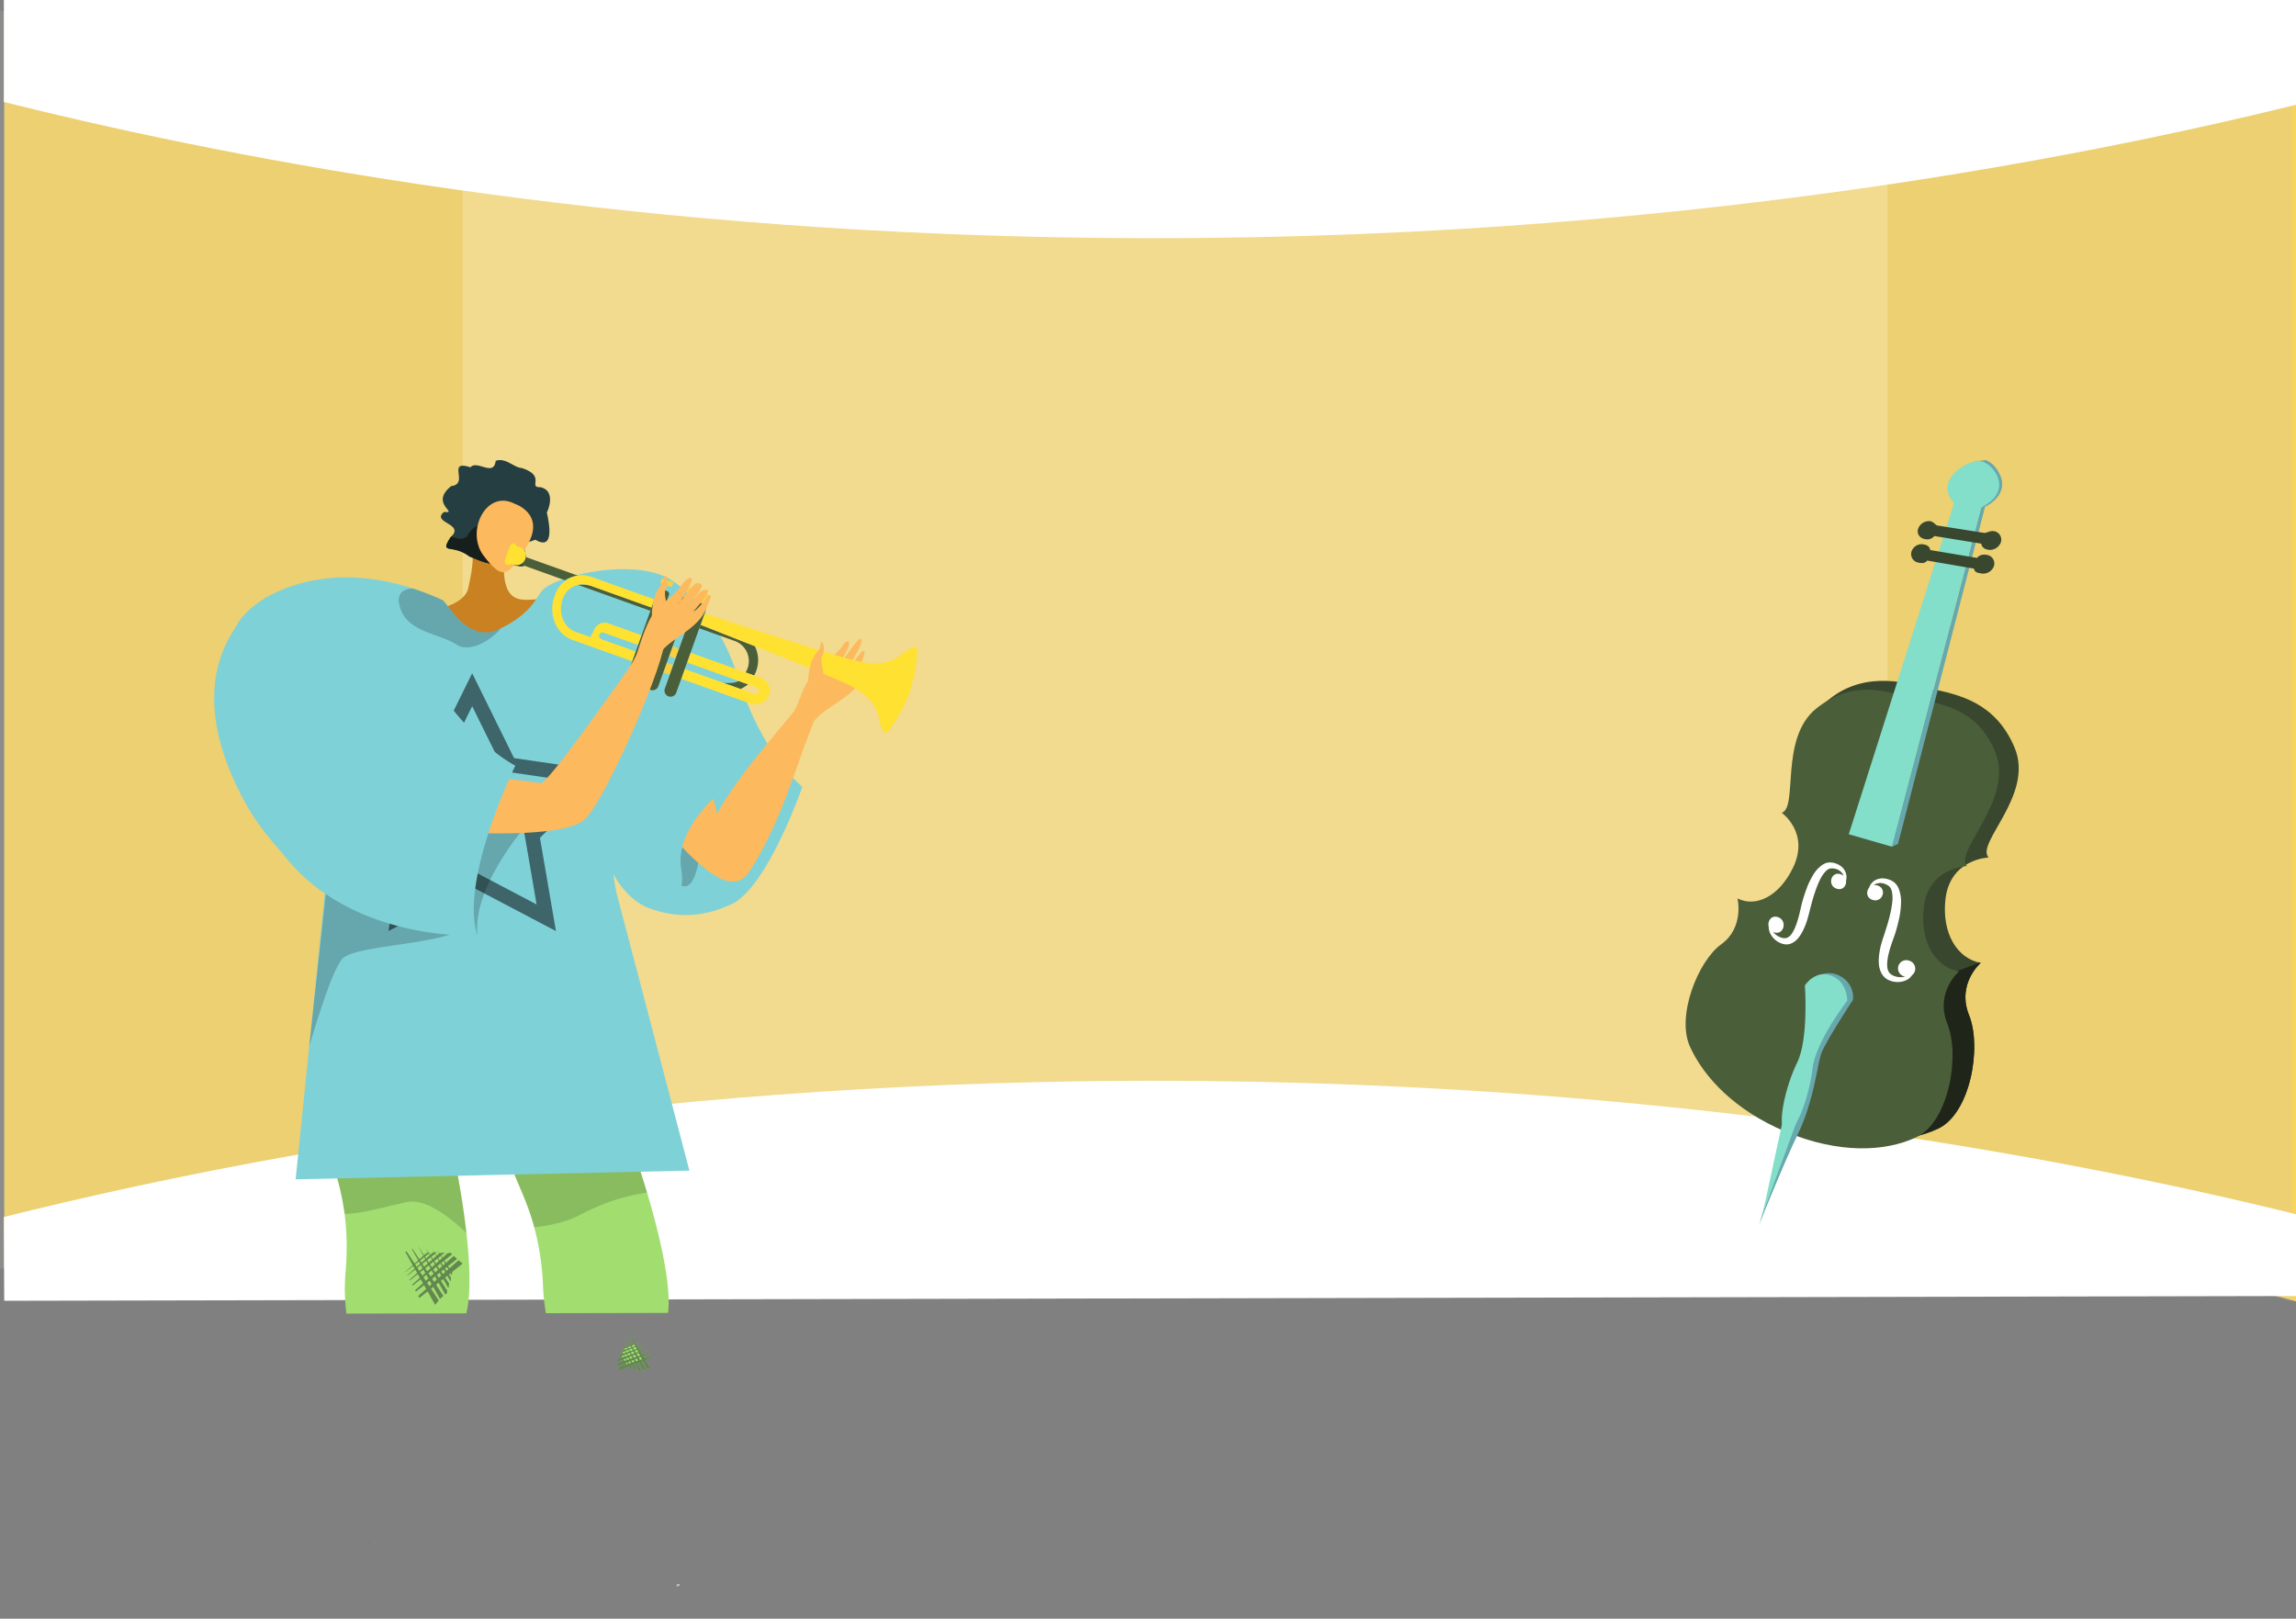 <svg xmlns="http://www.w3.org/2000/svg" width="1368.311" height="964.746" viewBox="0 0 1368.311 964.746"><rect x="0" y="0" width="1368.311" height="964.746" fill="#808080" stroke="none"/><defs><style>.a{fill:#f7d45e;}.b{fill:#ffe182;}.c{fill:#c2c2c2;}.c,.q{opacity:0.2;}.d{fill:#fff;}.e{fill:#a1dd6f;}.e,.f,.i,.j,.m,.n,.o,.p,.q,.r,.s,.t{fill-rule:evenodd;}.f{opacity:0.15;}.g{opacity:0.5;}.h{fill:#243330;}.i,.k{fill:#d1d3d4;}.j{fill:#36a5ad;}.l{fill:#bcbec0;}.m{fill:#c98121;}.n{fill:#f7805c;}.o{fill:#7fd1d8;}.p,.u{fill:none;}.p{stroke:#3e6569;stroke-miterlimit:10;stroke-width:8.687px;}.r{fill:#fcb95d;}.s{fill:#243e41;}.t{fill:#171f1c;}.v{fill:#4a5e3a;}.w{fill:#ffe131;}.x{fill:#f7cf43;}.y{fill:#ffbd09;}.z{fill:#66a8ad;}.aa{fill:#39472e;}.ab{fill:#1f2619;}.ac{fill:#83deca;}</style></defs><g transform="translate(1790.59 2910.484)"><path class="a" d="M-422.279-2893.283v758.464l-242.228-67.586-32.991-6.263,1.636-558.092,29.007-38.07Z"/><path class="a" d="M-1471.983-2785.013l-16.051,556.371-300.044,74.4V-2904.3l298.845,93.57Z"/><path class="b" d="M-1090.3-2821.413h-424.608v617.384h849.165v-617.384Z"/><path class="c" d="M-668.256-2805.232v-16.18h-849.165v2.648L-1790.59-2904.3v750.052l273.169-67.734v17.949h841.85l8.552,1.624,242.228,67.586v-758.464Z"/><path class="d" d="M-1788.279-2849.7c121.657,30.38,335.7,73.888,615,80.372,352.972,8.194,622.429-47.1,751-78.7v-62.454h-1366Z"/><path class="d" d="M-422.28-2186.827v48.78l-958.18,1.99-76.03.16-49.56.1-74.6.16-207.43.43-.2-49.95c46.04-11.5,105.32-24.87,176.36-37.42q11.625-2.04,23.67-4.06,35.04-5.88,73.53-11.31,20.46-2.88,41.86-5.56,23.16-2.895,47.4-5.53,24.735-2.685,50.58-5.04c62.6-5.69,129.95-9.79,201.6-11.45C-820.31-2273.717-550.85-2218.427-422.28-2186.827Z"/><g transform="translate(0 30.668)"><g transform="translate(-1486.129 -2273.133)"><path class="e" d="M-1411.641-2108l2.47-.843-.44-.862c-1.072.431-1.733.689-1.733.689l1.226-1.666h.01l-.7-1.379c.105.153.4.641.814,1.331l1.273-.431-.431-.843-.823.335.584-.8-.68-1.341c.038.058.326.517.756,1.235l.316-.431,1.187-.4-.325-.651-.4.163.287-.393-1-1.953c.105.153.517.823,1.111,1.8l.383-.527,1.235-.421-1.867-3.658.019-.019c.278.44,1.082,1.781,2.154,3.571l1.905-.641-.785-1.551-1.369-2.681c.067-.048.134-.1.211-.143.2.335.421.708.661,1.092.555.929,1.178,1.972,1.838,3.093l1.752-.594-2.116-4.146-.383-.747c.144-.105.278-.211.421-.316.89,1.494,1.9,3.169,2.939,4.921l3.571-1.216c.019.038.029.067.048.105-.929.373-2.154.871-3.447,1.388.192.326.383.661.594,1l3.533-1.2a.869.869,0,0,0,.105.153c-.986.4-2.183.881-3.437,1.388.249.421.508.852.766,1.273l3.638-1.235c.057.077.105.163.153.24-1.072.431-2.279.919-3.543,1.417.163.278.335.565.5.843.105.182.22.364.326.546l3.715-1.264c.077.115.144.23.22.345-1.13.45-2.355.948-3.619,1.455q.46.761.891,1.494l3.763-1.273.316.517c-1.168.469-2.394.967-3.648,1.475.278.479.555.938.833,1.4l3.792-1.283c.153.249.307.5.45.737-1.2.479-2.432.977-3.686,1.484,1.12,1.877,2.145,3.61,3,5.036l-.843.086c-.431.057-.862.124-1.283.21l-2.4-4.72c-.335.134-.661.268-1,.4,1.044,1.743,1.972,3.3,2.671,4.49a15.4,15.4,0,0,0-1.628.517l-2.3-4.51c-.373.153-.756.307-1.13.46,1.13,1.905,2.087,3.514,2.614,4.414-.211.105-.421.21-.622.325l-1.015-.412-2-3.926c-.354.144-.7.287-1.044.421,1.13,1.915,1.972,3.332,2.049,3.466l-1.666-.66-1.254-2.451c-.325.125-.651.249-.977.383.756,1.283,1.283,2.164,1.283,2.164l-1.34-.536-.68-1.331c-.23.1-.469.182-.7.278l.507.862-1.072-.431-.086-.172c-1.733.7-3.351,1.35-4.787,1.925-.1-.661-.211-1.321-.335-1.972l4.347-1.474-.45-.881c-1.522.613-2.9,1.159-4.041,1.618-.115-.546-.239-1.091-.383-1.637l3.763-1.273-.5-.977c-1.474.584-2.691,1.072-3.5,1.4-.067-.249-.144-.488-.22-.728Z" transform="translate(1475.472 2249.965)"/><path class="e" d="M-1384.62-2141.142l-72.8.153a132.932,132.932,0,0,1-1.724-16.612,157,157,0,0,0-5.2-34.6c-3.878-14.228-8.914-23.918-11.777-31.463a40.747,40.747,0,0,1-1.858-5.936c-1.168-5.458,1.168-10.35,4.883-14.42,4.912-5.362,12.237-9.287,17.167-11.193,4.385-1.685,16.909,1.915,28.217,5.9,11.049,3.887,20.95,8.139,20.95,8.139,1.005,2.135,3.15,7.947,5.745,15.856,1.225,3.734,2.556,7.938,3.9,12.447C-1390.106-2189.418-1382.427-2157.716-1384.62-2141.142Z" transform="translate(1478.276 2255.642)"/><path class="f" d="M-1397.115-2212.881a121.306,121.306,0,0,0-39.654,13.156c-8.255,4.342-17.871,6.514-27.574,7.522-4.979-18.252-11.835-29.041-13.626-37.4-2.7-12.647,13.372-22.253,22.048-25.608s49.162,14.037,49.162,14.037C-1405.283-2238.039-1401.322-2226.937-1397.115-2212.881Z" transform="translate(1478.276 2255.643)"/><g class="g" transform="translate(63.142 127.828)"><g transform="translate(1.522)"><path class="h" d="M-1391.961-2102.394l-.843.086c-.431.057-.862.124-1.283.21l-2.4-4.72-.536-1.034-.7-1.369-.4-.8-.747-1.465-.316-.622-.689-1.35-.259-.5-.01-.019-.632-1.235-.2-.4-.5-.977-.172-.335-2.116-4.146-.383-.747c.144-.105.278-.211.421-.316.89,1.494,1.9,3.169,2.939,4.921.057.1.105.182.172.278.192.326.383.661.594,1,.057.115.134.23.2.345.249.421.508.852.766,1.273.077.144.163.287.249.421.163.278.335.565.5.843.105.182.22.364.326.546s.211.364.316.536q.46.761.891,1.494.215.374.431.718c.278.479.555.938.833,1.4.182.316.373.632.555.938C-1393.838-2105.553-1392.814-2103.821-1391.961-2102.394Z" transform="translate(1410.46 2122.137)"/><path class="h" d="M-1394.9-2101.853a15.343,15.343,0,0,0-1.628.517l-2.3-4.51-.594-1.149-.642-1.254-.469-.919-.689-1.35-.374-.737-.354-.7-.268-.527-.316-.623-.584-1.139-.259-.517-.44-.862-.23-.45-.785-1.551-1.369-2.681c.067-.048.134-.1.211-.144.2.335.421.708.661,1.092.555.929,1.178,1.972,1.838,3.093.086.134.172.277.249.421l.517.862c.1.153.192.306.278.469l.689,1.149c.115.182.22.374.335.555.249.412.5.833.737,1.245.077.115.144.23.211.345s.134.22.191.325c.278.459.546.909.814,1.359.172.278.335.565.507.843.249.431.508.862.756,1.283q.33.546.632,1.063C-1396.529-2104.6-1395.6-2103.04-1394.9-2101.853Z" transform="translate(1410.547 2122.065)"/><path class="h" d="M-1397.429-2100.908c-.211.105-.421.211-.622.325l-1.015-.412-2-3.926-.651-1.264-.574-1.139-.526-1.034-.632-1.235-.431-.852-.575-1.12-.373-.718-.527-1.034-.316-.632-.383-.747-.287-.565-1.867-3.657.019-.019c.278.44,1.082,1.781,2.154,3.571.105.172.211.354.326.536.144.239.287.488.45.747.105.191.23.393.345.594.2.335.412.68.613,1.025.134.22.268.45.4.68.23.374.45.747.67,1.12.163.259.316.527.469.795l.747,1.235c.192.326.383.641.574.967.23.393.46.776.689,1.158.239.412.479.8.708,1.187C-1398.913-2103.416-1397.955-2101.808-1397.429-2100.908Z" transform="translate(1410.632 2122.001)"/><path class="h" d="M-1400.1-2100.907l-1.666-.661-1.254-2.451-.7-1.369-.527-1.044-.574-1.139-.584-1.13-.479-.948-.527-1.024-.412-.824-.479-.929-.374-.728-.325-.651-.115-.23-1-1.953c.105.153.517.823,1.111,1.8.057.105.125.21.191.316.115.2.24.412.374.642s.278.45.421.689q.259.445.546.919c.153.259.306.517.469.785.2.335.4.67.6,1.015.182.3.354.6.546.9.22.383.44.756.67,1.139.211.364.431.718.641,1.072s.412.7.613,1.044q.4.675.776,1.292C-1401.019-2102.458-1400.177-2101.041-1400.1-2100.907Z" transform="translate(1410.671 2121.875)"/><path class="h" d="M-1402.751-2101.364l-1.34-.536-.68-1.331-.737-1.455-.488-.948-.622-1.225-.536-1.053-.526-1.034-.469-.938-.469-.909-.431-.843-.239-.469-.68-1.341c.038.058.326.517.756,1.235.1.163.2.335.307.517.163.259.325.536.5.833.172.278.345.565.527.872s.364.613.555.929.392.651.584.986c.211.344.421.7.632,1.043.23.393.46.785.689,1.168.191.326.383.651.565.958.3.488.574.957.823,1.379C-1403.277-2102.245-1402.751-2101.364-1402.751-2101.364Z" transform="translate(1410.707 2121.767)"/><path class="h" d="M-1405-2102.013l-1.072-.431-.086-.172-.776-1.522-.45-.881-.661-1.292-.5-.977-.565-1.111-.44-.862-.5-.977-.7-1.379c.105.153.4.641.814,1.331.172.287.364.6.565.948.163.268.335.555.517.852q.3.517.632,1.063c.191.316.383.651.574.977.249.421.5.843.747,1.235.172.306.354.6.517.881.335.565.632,1.063.871,1.455Z" transform="translate(1410.74 2121.69)"/></g><g transform="translate(0 3.705)"><path class="h" d="M-1391.576-2108.36c-1.2.479-2.432.977-3.686,1.484-.507.2-1.015.4-1.532.613-.335.134-.661.268-1,.4-.421.163-.833.335-1.254.5-.373.153-.756.306-1.13.459-.345.134-.689.268-1.025.4-.354.144-.7.287-1.044.421-.3.115-.584.23-.871.354-.325.125-.651.249-.977.383-.249.1-.488.2-.737.3-.23.1-.469.182-.7.278s-.44.172-.651.259c-1.733.7-3.351,1.35-4.787,1.925-.1-.661-.211-1.321-.335-1.972l4.347-1.474.555-.192.833-.278.651-.22,1.1-.373.795-.278,1.168-.393.967-.326,1.245-.421,1.216-.412,1.092-.374,1.513-.517,3.792-1.283C-1391.873-2108.848-1391.719-2108.6-1391.576-2108.36Z" transform="translate(1412.286 2117.877)"/><path class="h" d="M-1393.026-2110.78c-1.168.469-2.394.967-3.648,1.475-.46.172-.919.364-1.379.546l-1.149.459c-.373.144-.737.3-1.1.44l-1.293.517c-.287.115-.574.23-.852.345l-1.206.488c-.239.086-.479.182-.708.278-.383.153-.766.306-1.139.459l-.574.23q-.445.172-.862.345c-.163.067-.326.134-.488.191-1.522.613-2.9,1.158-4.041,1.618-.115-.546-.239-1.092-.383-1.637l3.763-1.273.4-.134.986-.335.507-.172,1.254-.431.642-.21,1.321-.45.8-.278,1.4-.469,1.063-.364,1.254-.421,1.35-.459,3.763-1.274Z" transform="translate(1412.31 2117.971)"/><path class="h" d="M-1394.4-2113.062c-1.13.45-2.355.948-3.619,1.455l-1.206.488c-.44.173-.881.345-1.321.527-.316.125-.622.249-.938.374-.488.192-.977.393-1.455.584-.23.1-.46.182-.689.278-.46.182-.919.364-1.36.546-.192.067-.374.144-.555.22-.45.172-.881.345-1.3.517-.134.057-.278.115-.412.163-.354.143-.7.278-1.024.412-.115.048-.22.086-.326.134-1.474.584-2.691,1.072-3.5,1.4-.067-.249-.144-.488-.22-.728l.689-.938,2.47-.843.259-.086,1.13-.383.354-.115,1.407-.479.488-.173,1.475-.5.651-.22,1.551-.527.91-.306,1.407-.479,1.206-.4,3.715-1.264C-1394.54-2113.292-1394.473-2113.177-1394.4-2113.062Z" transform="translate(1412.33 2118.06)"/><path class="h" d="M-1395.569-2115.028c-1.072.431-2.279.919-3.543,1.417-.354.153-.709.3-1.072.441-.479.191-.967.383-1.455.584-.268.105-.536.21-.795.325-.546.211-1.072.421-1.6.632-.192.077-.374.154-.555.22-.517.211-1.025.412-1.5.6-.144.057-.278.115-.412.163q-.761.3-1.436.575c-.1.038-.182.076-.268.1-.431.172-.823.335-1.178.469-.067.029-.125.048-.182.077-1.072.431-1.733.689-1.733.689l1.226-1.666h.01l.115-.048,1.273-.431.211-.067,1.551-.527.354-.125,1.6-.536.527-.182,1.685-.574.776-.259,1.532-.527,1.082-.364,3.638-1.235C-1395.664-2115.19-1395.616-2115.1-1395.569-2115.028Z" transform="translate(1412.286 2118.139)"/><path class="h" d="M-1396.628-2116.764c-.986.4-2.183.881-3.437,1.389-.316.124-.632.249-.957.383l-1.58.632c-.23.1-.45.182-.67.268-.584.24-1.168.469-1.714.689-.153.058-.3.115-.44.173-.574.239-1.12.45-1.618.651l-.287.115c-.622.249-1.159.46-1.57.623a.456.456,0,0,1-.144.058l-.823.335.584-.8.077-.105.316-.431,1.187-.4.239-.076,1.723-.594.412-.134,1.8-.613.651-.22,1.656-.565.957-.325,3.533-1.2A.86.86,0,0,0-1396.628-2116.764Z" transform="translate(1412.225 2118.21)"/><path class="h" d="M-1397.349-2118.162c-.929.373-2.154.871-3.447,1.388l-.862.345c-.555.22-1.12.45-1.676.68-.192.077-.383.153-.574.22-.642.259-1.254.508-1.81.728-.125.048-.23.1-.345.134-.718.287-1.312.527-1.714.7-.067.019-.134.048-.191.067l-.4.163.287-.393.115-.153.383-.527,1.235-.421.306-.105,1.905-.641.555-.191,1.752-.594.862-.287,3.571-1.216C-1397.378-2118.229-1397.369-2118.2-1397.349-2118.162Z" transform="translate(1412.162 2118.267)"/></g></g><g transform="translate(50.532 276.151)"><path class="i" d="M-1373.187-1967.026q-.431.4-1.178,1.149c-.469-.316-.766-.488-.785-.5l.469-.852Q-1373.977-1967.141-1373.187-1967.026Z" transform="translate(1423.359 1967.227)"/><path class="j" d="M-1425.5-1945.776a3.3,3.3,0,0,1,.2-.881C-1425.375-1946.36-1425.443-1946.063-1425.5-1945.776Z" transform="translate(1425.5 1966.352)"/><path class="j" d="M-1373.187-1967.026q-.431.4-1.178,1.149c-.469-.316-.766-.488-.785-.5l.469-.852Q-1373.977-1967.141-1373.187-1967.026Z" transform="translate(1423.359 1967.227)"/><g transform="translate(48.209)"><path class="k" d="M-1373.187-1967.026q-.431.4-1.178,1.149c-.469-.316-.766-.488-.785-.5l.469-.852Q-1373.977-1967.141-1373.187-1967.026Z" transform="translate(1375.15 1967.227)"/></g><g transform="translate(48.209)"><path class="l" d="M-1373.187-1967.026q-.431.4-1.178,1.149c-.469-.316-.766-.488-.785-.5l.469-.852Q-1373.977-1967.141-1373.187-1967.026Z" transform="translate(1375.15 1967.227)"/></g></g></g><g transform="translate(-1594.29 -2280.667)"><path class="e" d="M-1562.146-1992.767c-.019.1-.038.2-.057.3l-.517-.086C-1562.72-1992.671-1562.5-1992.738-1562.146-1992.767Z" transform="translate(1590.029 2251.999)"/><path class="e" d="M-1509.673-2141.228l-71.428.153a119.644,119.644,0,0,1-.431-25.842,158.155,158.155,0,0,0-.641-33.626,156.6,156.6,0,0,0-4.366-21.122c-.632-2.336-1.264-4.51-1.838-6.54a70.837,70.837,0,0,1-2.815-12.5c-1.092-12.887,16.057-20.4,25.086-22.644s47.012,20.088,47.012,20.088c.278.871.661,2.317,1.12,4.232.89,3.705,2.049,9.2,3.275,15.779,1.8,9.747,3.753,21.9,5.113,34.125C-1507.537-2170.785-1506.772-2152.239-1509.673-2141.228Z" transform="translate(1591.242 2263.511)"/><path class="f" d="M-1591.191-2240.711c.741,8.73,6.444,20.64,9.015,40.171,10.08-.029,23.627-4.085,37.021-7.017,11.213-2.448,25.683,9.051,35.572,18.424-2.764-24.721-7.871-49.077-9.51-54.135,0,0-37.989-22.318-47.016-20.086S-1592.285-2253.6-1591.191-2240.711Z" transform="translate(1591.242 2263.512)"/><g class="g" transform="translate(45.237 82.225)"><g transform="translate(0.018)"><path class="h" d="M-1543.212-2174.33l.72,1.1,6.884,10.5,11.526,17.576q-.667.764-1.287,1.59c-.265.356-.523.717-.777,1.082l-9.644-17.013-8.188-14.512Z" transform="translate(1543.977 2177.494)"/><path class="h" d="M-1539.525-2175.963l2.6,3.968,5.5,8.381,10.3,15.707a20.878,20.878,0,0,0-1.985,1.813l-8.467-14.936-7.334-13-.987-1.762Z" transform="translate(1543.803 2177.564)"/><path class="h" d="M-1519.838-2148.809c-3.022-5.323-14.9-26.25-16.253-28.812l.028-.013,17.4,26.514-.23,1.712C-1519.214-2149.218-1519.531-2149.019-1519.838-2148.809Z" transform="translate(1543.642 2177.635)"/><path class="h" d="M-1531.371-2176.623c.26.642,13.634,24.182,13.634,24.182l.383-2.828Z" transform="translate(1543.441 2177.592)"/><path class="h" d="M-1527.191-2175.764c.209.512,10.889,19.312,10.889,19.312l.31-2.257Z" transform="translate(1543.263 2177.555)"/><path class="h" d="M-1524.132-2175.467c.166.409,8.7,15.428,8.7,15.428l.25-1.8Z" transform="translate(1543.133 2177.543)"/></g><g transform="translate(0 3.588)"><path class="h" d="M-1535.922-2147.584l24-21.27q1.2,1.021,2.438,1.993c-6.892,5.48-17.023,13.533-25.778,20.472Q-1535.593-2146.986-1535.922-2147.584Z" transform="translate(1543.653 2173.674)"/><path class="h" d="M-1537.887-2151.116l23.045-20.428q.948.923,1.938,1.8c-5.786,4.6-16.213,12.893-24.52,19.471Q-1537.656-2150.694-1537.887-2151.116Z" transform="translate(1543.736 2173.788)"/><path class="h" d="M-1539.75-2154.493l21.2-18.789,1.823-.21q.4.441.822.869c-3.991,3.176-15.554,12.374-23.54,18.692C-1539.55-2154.119-1539.65-2154.305-1539.75-2154.493Z" transform="translate(1543.815 2173.871)"/><path class="h" d="M-1541.353-2157.46l17.87-15.84,3.252-.377s-13.168,10.482-20.923,16.613C-1541.221-2157.2-1541.286-2157.328-1541.353-2157.46Z" transform="translate(1543.884 2173.879)"/><path class="h" d="M-1542.731-2160.178l15.129-13.41,2.6-.3s-11.575,9.214-17.6,13.973C-1542.648-2160-1542.69-2160.09-1542.731-2160.178Z" transform="translate(1543.942 2173.888)"/><path class="h" d="M-1544-2162.164l12.691-11.25,2.081-.24s-10.047,8-14.659,11.633C-1543.92-2162.069-1543.958-2162.117-1544-2162.164Z" transform="translate(1543.996 2173.878)"/></g></g><g transform="translate(9.663 298.143)"><path class="i" d="M-1581.15-1950.978c.134-.374.278-.766.45-1.149A8.424,8.424,0,0,1-1581.15-1950.978Z" transform="translate(1581.15 1952.127)"/></g></g><path class="m" d="M-1549.458-2572.968s39.375-.562,42.75-15.75,3.937-23.472,0-32.267,22.5,9.767,22.5,9.767-2.813,11.812,0,20.812,9,9.181,18.562,8.247,0,29.44,0,29.44-34.254,3.715-36.814,4.951-38,.451-39.684,0S-1549.458-2572.968-1549.458-2572.968Z" transform="translate(-4.825 -1.853)"/><path class="n" d="M-1561.85-2324.934c1.6.122,9.23-3.091,21.43,4.649s24.672,19.835,33.9,17.976,3.047-12.384-2.292-14.694c-4.807-2.08-13.884-4.785-11.92-8.235s6.248-3.06,10.561.011,7.757.112,6.277-1.61-12.178-7.862-14.76-8.378c-1.909-.382-10.585,2.231-15.142,1.13s-22.664-7.109-22.664-7.109Z" transform="translate(-4.298 -13.852)"/><path class="o" d="M-1312.114-2469.34s-20.669,59.906-42.2,69.967c-19.207,8.976-34.81,7.445-48.62,2.589s-21.744-20.375-21.744-20.375l.2,2.015,1.419,8.235,43.664,166.341-234.684,5.178,17.428-170.433,1.193-10.594.607-5.351-3.424,14.79a109.875,109.875,0,0,1-20.3-18.722,114.709,114.709,0,0,1-21.353-39.273c-4.255-13.274-7.493-24.914-9.86-35.145-13.724-59.354,1.81-71.552,17.823-81.822.547-.323,1.1-.636,1.662-.939a.649.649,0,0,1,.069-.03c21.724-11.806,51.489-15.719,85.852-4.655a162.715,162.715,0,0,1,17.724,6.886c3.052,1.388,14.721,26.234,33.6,17.49.4-.186.8-.373,1.193-.568,17.235-8.314,21.177-17.8,24-21.7,0-.01.01-.019.02-.029.1-.118.186-.236.273-.353,1.986-2.5,6.818-5.155,13.431-7.405,17.958-6.114,49.122-9.771,65.272,1.566s31.036,31.937,39.458,60.244C-1335.253-2487.958-1312.114-2469.34-1312.114-2469.34Z" transform="translate(-0.334 -2.888)"/><path class="p" d="M-1505.542-2524l22.079,44.738,49.371,7.174-35.725,34.823,8.433,49.171-44.159-23.215-44.159,23.215,8.434-49.171-35.725-34.823,49.371-7.174Z" transform="translate(-3.655 -6.078)"/><path class="q" d="M-1584.34-2360.519c-6.1,7.629-14.932,36.964-19.461,51.909l13.973-128.733,3.766-16.737c23.475-21.06,76.963,48.521,79.38,67.164S-1576.055-2370.878-1584.34-2360.519Z" transform="translate(-2.515 -8.884)"/><path class="q" d="M-1487.314-2563.246c-5.586,7.239-18.654,14.682-26.156,9.772-11.072-7.239-30.87-7.248-34.323-24.16-1.37-6.691,2.631-9.039,7.962-9.42a162.659,162.659,0,0,1,17.725,6.886c3.052,1.388,14.721,26.234,33.6,17.49C-1488.107-2562.864-1487.706-2563.051-1487.314-2563.246Z" transform="translate(-4.885 -3.397)"/><path class="n" d="M-1397.352-2383.758a14.02,14.02,0,0,1,.968,1.331Z" transform="translate(-11.294 -12.042)"/><path class="o" d="M-1591.528-2511.938l-26.811,89.188a114.709,114.709,0,0,1-21.353-39.273c-4.255-13.274-7.493-24.914-9.86-35.145l36.554-32.514Z" transform="translate(-0.569 -5.836)"/><path class="q" d="M-1369.533-2433.447s-19.571,14.965-6.405,27.694,14.856-21.793,14.856-21.793l-6.639-5.9Z" transform="translate(-12.011 -9.929)"/><g transform="translate(-1415.854 -2560.406)"><path class="r" d="M-1302.88-2507.561c.764-1.39,5.531-20.156,11.554-26.063s15.679-13.933,18.115-17.818c2.866-4.57,5.522-3.326,2.683,2.513-1.846,3.794-6.214,10.841-7.529,11.97-.637.547,3.1-3.533,6.812-8.4,3.947-5.177,7.935-11.154,9.094-10.216,2.245,1.817-8.2,17.867-10.463,20.176a62.993,62.993,0,0,0,5.867-6.195c2.475-3.012,4.847-7.04,6.167-6.771,2.081.423-2.5,10.111-7.915,16.089.1.344,2.463-.824,8.314-8.509.588-.771,2.821-1.826,1.531,1.491-2.716,6.982-3.321,10.33-10.537,16.377-7.036,5.9-16.464,10.173-21.123,16.537Z" transform="translate(1400.543 2555.675)"/><path class="r" d="M-1333.252-2414.767c18.6-28.089,29.476-66.6,36.06-83.689-3.728-3.4-6.525-8.144-8.62-13.192-.216.392-.431.779-.641,1.156-10.028,12.487-33.1,37.867-45.9,60.934.4,3.194-1.874-16.473-9.7-20.486-15.828-8.116-43.633-5.53-42.808,6.363C-1390.6-2454.15-1349.712-2389.877-1333.252-2414.767Z" transform="translate(1404.881 2553.803)"/><path class="r" d="M-1290.358-2504.865l-4.956,13.06-8.7-16.668s1.283-.046,4.68-8.324,8.656,2.182,8.656,2.182Z" transform="translate(1400.591 2554.158)"/><path class="r" d="M-1293.151-2527.841s-.321-11.523,4.943-17.678c3.129-3.658,2.1-4.722,2.455-5.566,1.166-2.8,3.056,3.553.915,7.283-1.741,3.032,1.232,9.484.628,11.841s-3.491,8.1-5.244,8.29S-1293.151-2527.841-1293.151-2527.841Z" transform="translate(1400.13 2555.509)"/></g><g transform="translate(-1527.822 -2666.932)"><path class="s" d="M-1465.585-2619.493c-7.836,3.169-7.716.19-5.036,12.12.307,6.9-7.447,2.413-14.483,1.809a12.138,12.138,0,0,0-4.355.283c-4.1.74-9.824-1.963-15.423-4.247-10.182-7.791-17.982-.664-11.176-11.466.127-.118.269-.228.382-.353,8.176-7.7-12.263-8.287-4.239-14.684,9.124.99-9-4.892,4.246-15.422,11.05-1.193-3.192-16,11.467-11.177,3.862-4.609,13.912,5.922,15.022-3.865,5.923-2.118,11.05,4.135,15.438,4.255,14.964,4.826,3.485,11.613,11.162,11.458,8.942,1.885,5.208,12.65,3.879,15.031C-1457.146-2628.616-1454.182-2612.756-1465.585-2619.493Z" transform="translate(1521.821 2666.932)"/><path class="t" d="M-1484.963-2603.906a12.138,12.138,0,0,0-4.355.283c-4.1.74-9.824-1.963-15.423-4.247-10.182-7.791-17.982-.664-11.176-11.466.127-.118.269-.228.382-.353,3.989,1.448,8.055,2.083,9.731-.757,7.563-12.817,23.6-5.294,23.6-5.294s-1.02,11.145-1.32,12.242C-1483.681-2612.935-1484.347-2608.445-1484.963-2603.906Z" transform="translate(1521.679 2665.274)"/><path class="r" d="M-1476.967-2639.843s18.748,5.865,7.42,25.039-14.7,20.454-25.791,6.058S-1493.946-2648.7-1476.967-2639.843Z" transform="translate(1520.873 2665.858)"/></g><g transform="translate(-1489.774 -2617.169)"><rect class="u" width="4.126" height="5.158" transform="translate(84.894 66.773) rotate(-70.315)"/><rect class="u" width="4.126" height="4.126" transform="translate(96.549 70.943) rotate(-70.315)"/><rect class="u" width="15.474" height="4.126" transform="translate(100.024 61.23) rotate(-70.315)"/><path class="u" d="M-1446.033-2580.97l-.128.36c-2.661,7.438.337,16.678,7.775,19.34l8.953,3.2c.017-1.09,1.237-2.324,1.579-3.278l.018-.052c1.457-4.073,5.009-6.359,9.081-4.9l19.729,7.059,5.213-14.57-43.331-15.5C-1441.222-2588.58-1444.418-2585.485-1446.033-2580.97Z" transform="translate(1480.596 2613.868)"/><path class="u" d="M-1423.226-2558.229c-.462,1.292.352,2.317,1.642,2.779l20.093,7.189,1.39-3.885-20.093-7.188C-1421.483-2559.8-1422.764-2559.518-1423.226-2558.229Z" transform="translate(1479.586 2612.602)"/><rect class="u" width="15.474" height="5.158" transform="translate(88.369 57.06) rotate(-70.315)"/><path class="u" d="M-1333.622-2535.917a13.857,13.857,0,0,0,1.138-2.375,12.741,12.741,0,0,0-8.02-16.522l-20.742-7.42-5.213,14.57Z" transform="translate(1477.166 2612.717)"/><path class="u" d="M-1346.971-2528.776c3.628.2,6.614.175,9.049-1.145l-30.774-11.01-1.39,3.885Z" transform="translate(1477.32 2611.811)"/><path class="u" d="M-1327.5-2521.759c1.292.462,2.57.185,3.032-1.106s-.35-2.317-1.642-2.779l-4.672-1.672c-1.181.673-2.995,2.216-4.692,2.7Z" transform="translate(1475.849 2611.232)"/><rect class="v" width="2.063" height="5.158" transform="translate(93.581 42.491) rotate(-70.315)"/><path class="v" d="M-1345.945-2528.287l10.023,3.586c1.7-.488,3.511-2.031,4.692-2.7l-5.665-2.027C-1339.331-2528.112-1342.317-2528.085-1345.945-2528.287Z" transform="translate(1476.294 2611.322)"/><path class="v" d="M-1437.8-2595.386l-31.641-11.319c.273.1.054,1.192-.21,1.929a4.877,4.877,0,0,1-2.326,2.642l26.217,9.378A17.591,17.591,0,0,1-1437.8-2595.386Z" transform="translate(1481.653 2614.608)"/><path class="v" d="M-1436.7-2589.316l43.331,15.5.7-1.941-35.538-12.714A20.567,20.567,0,0,0-1436.7-2589.316Z" transform="translate(1480.153 2613.873)"/><path class="v" d="M-1371.478-2568.255l-.694,1.942,3.885,1.391.92-2.573c-.955-.392-2.595-.217-3.216-.44Z" transform="translate(1477.409 2612.973)"/><path class="v" d="M-1360.254-2564.453l-.76,2.125,20.742,7.42a12.741,12.741,0,0,1,8.02,16.522,13.857,13.857,0,0,1-1.138,2.375l5.067,1.813a20.324,20.324,0,0,0,1.249-2.781,18.611,18.611,0,0,0-.844-14.691c-14.639-5.779-26.922-10.584-31.256-12.3A7.841,7.841,0,0,1-1360.254-2564.453Z" transform="translate(1476.935 2612.811)"/><path class="w" d="M-1239-2548.029c-5.243,3.979-11.631,8.72-28.043,4.876s-78.76-24.375-89.678-27.874a9.708,9.708,0,0,0-1.132-.33l-2.365,6.61a9.656,9.656,0,0,0,1.085.462c4.334,1.716,16.857,6.587,31.5,12.367,21.382,8.443,46.649,18.6,55.627,23.014,15.125,7.441,17,15.135,18.526,21.539,1.114,4.661,2.649,9.668,5.889,5.148a92.714,92.714,0,0,0,11.815-21.736,92.5,92.5,0,0,0,4.632-24.308C-1230.783-2553.81-1235.183-2550.927-1239-2548.029Z" transform="translate(1476.901 2613.104)"/><rect class="x" width="5.158" height="5.158" transform="translate(94.276 40.548) rotate(-70.315)"/><path class="y" d="M-1371.447-2568.475l.894.32c.621.223,2.261.049,3.216.44l2.045-5.715a11.93,11.93,0,0,1-3.331.487l-1.087-.389Z" transform="translate(1477.378 2613.193)"/><rect class="x" width="6.189" height="5.158" transform="translate(86.284 62.888) rotate(-70.315)"/><rect class="x" width="6.189" height="4.126" transform="translate(94.464 76.771) rotate(-70.315)"/><rect class="x" width="6.189" height="4.126" transform="translate(97.939 67.058) rotate(-70.315)"/><rect class="x" width="6.189" height="5.158" transform="translate(82.809 72.601) rotate(-70.315)"/><path class="w" d="M-1402.732-2549.784l-20.093-7.189c-1.29-.461-2.1-1.487-1.642-2.779s1.743-1.568,3.032-1.106l20.093,7.188,2.084-5.827-19.729-7.059c-4.071-1.456-7.623.829-9.081,4.9l-.018.052c-.342.954-1.562,2.188-1.579,3.278l-8.953-3.2c-7.438-2.662-10.436-11.9-7.775-19.34l.128-.36a12.509,12.509,0,0,1,9.058-8.271,13.87,13.87,0,0,1,8.319.775l35.538,12.714,1.738-4.857-35.538-12.713c-3.288-1.177-6.466-2.125-9.718-1.612a17.476,17.476,0,0,0-7.582,3.052,17.554,17.554,0,0,0-6.67,9.175l-.128.36c-3.655,10.213.68,22.28,10.894,25.934l15.808,5.656,19.73,7.058Z" transform="translate(1480.826 2614.124)"/><path class="w" d="M-1366.7-2547.017l-2.084,5.827,30.774,11.01,5.665,2.027,4.672,1.672c1.292.462,2.1,1.489,1.642,2.779s-1.741,1.568-3.032,1.106l-7.973-2.852-10.023-3.586-23.115-8.27-2.085,5.828,35.661,12.758,5.865,2.1c4.074,1.457,9.509-1.325,10.966-5.4l.018-.051c1.457-4.073-1.35-8.635-5.424-10.093l-3.624-1.3-5.067-1.813Z" transform="translate(1477.413 2612.069)"/><path class="x" d="M-1381.392-2589.106l2.914,1.042,1.042-2.914-6.8-2.433-1.043,2.914,1.943.7-1.042,2.914,1.943.695Z" transform="translate(1477.966 2614.042)"/><path class="v" d="M-1393.772-2547.5l1.673-4.673,1.671-4.673,5.295-14.8.836-2.336,1.95-5.452,1.331-3.72a1.823,1.823,0,0,0-1.1-2.329l-1.812-.648-1.558-.557h0a1.82,1.82,0,0,0-2.328,1.1l-1.331,3.719-1.95,5.452-.836,2.337-5.295,14.8-1.671,4.672-1.673,4.673-1.95,5.452-3.332,9.313a3.434,3.434,0,0,0,2.077,4.39h0a3.787,3.787,0,0,0,4.842-2.29l3.212-8.98Z" transform="translate(1478.85 2613.761)"/><path class="x" d="M-1370.193-2585.1l3.885,1.39,1.042-2.914-6.8-2.432-1.042,2.914.971.347-1.042,2.914,1.943.7Z" transform="translate(1477.452 2613.857)"/><path class="v" d="M-1381.6-2543.17l1.673-4.673,1.671-4.673,5.295-14.8.836-2.336,1.95-5.452.728-2.034a3.61,3.61,0,0,0-2.183-4.616l-.88-.315-2.336-.836-.183-.065-1.945,5.435-1.95,5.451-.836,2.337-5.295,14.8-1.671,4.671-1.673,4.673-1.949,5.452-3.273,9.147a3.609,3.609,0,0,0,2.183,4.615h0a3.61,3.61,0,0,0,4.616-2.183l3.273-9.147Z" transform="translate(1478.33 2613.598)"/><path class="x" d="M-1358.06-2580.759l2.914,1.042,1.042-2.914-6.8-2.433-1.042,2.914,1.943.7-1.042,2.914,1.943.695Z" transform="translate(1476.974 2613.688)"/><path class="v" d="M-1370.438-2539.177l1.672-4.674,1.672-4.671,5.294-14.8.626-1.75,2.365-6.61.524-1.463a3.61,3.61,0,0,0-2.183-4.616l-.661-.236-2.336-.836-.4-.144-1.9,5.31-2.045,5.715-.786,2.2-5.294,14.8-1.672,4.672-1.672,4.674-1.95,5.451-3.272,9.147a3.61,3.61,0,0,0,2.183,4.616h0a3.611,3.611,0,0,0,4.616-2.184l3.272-9.147Z" transform="translate(1477.855 2613.429)"/><path class="w" d="M-1469.521-2608.027a5.6,5.6,0,0,0-3.705-4.935,5.582,5.582,0,0,0-1.789-.323,1.908,1.908,0,0,0-1.228-1.54,2.22,2.22,0,0,0-2.861,1.614l-2.786,7.788a2.219,2.219,0,0,0,1.188,3.06,2.257,2.257,0,0,0,2.5-.707,4.991,4.991,0,0,0,1.281.688,5.508,5.508,0,0,0,4.693-.464,5.568,5.568,0,0,0,2.411-2.945A5.6,5.6,0,0,0-1469.521-2608.027Z" transform="translate(1482.083 2614.959)"/></g><path class="q" d="M-1467.465-2444.925s-36.436,38.84-33.222,70.374l-35.451-45.3,24.8-33.79Z" transform="translate(-5.392 -9.07)"/><g transform="translate(-1526.453 -2598.005)"><path class="r" d="M-1498.966-2439.677c1.606-.2,51.51,2.265,62.925-8.25s44.132-84.049,47.472-104.733c0,0-18.038,12.211-19.449,12.809s-46.965,67.127-53.814,70.172c-2.337,1.039-25.886-7.12-50.31,2.251S-1498.966-2439.677-1498.966-2439.677Z" transform="translate(1520.391 2593.146)"/><g transform="translate(115.358)"><path class="r" d="M-1399.909-2548.421c.759-1.384,5.558-19.859,11.505-25.84s12.787-11.107,15.2-14.984c2.842-4.562,8.127-6.5,5.3-.7-1.835,3.767-6.167,10.8-7.464,11.948-.628.557,3.065-3.559,6.739-8.443,3.9-5.192,5.906-4.279,7.036-3.406,2.192,1.691-6.213,10.837-8.446,13.17a65.818,65.818,0,0,0,5.8-6.256c2.447-3.028,4.949-3.845,6.243-3.632,2.038.338-2.666,6.756-8.02,12.784.095.332,2.422-.894,8.213-8.6.581-.775,2.779-1.883,1.492,1.4-2.711,6.908-3.325,10.2-10.445,16.355-6.942,6.008-16.339,10.547-19.754,16.773Z" transform="translate(1399.909 2594.884)"/><path class="r" d="M-1390.514-2571.008s-.321-11.523,4.943-17.678c3.128-3.659,2.1-4.723,2.454-5.566,1.167-2.8,3.056,3.553.915,7.284-1.741,3.032,1.232,9.484.628,11.841s-3.491,8.1-5.244,8.29S-1390.514-2571.008-1390.514-2571.008Z" transform="translate(1399.51 2594.944)"/></g><path class="r" d="M-1400.351-2546.585s-1.13,3.862-8.111,13.574,8.262,1.135,8.262,1.135l13.662-18.5Z" transform="translate(1515.709 2593.048)"/></g><path class="o" d="M-1506.078-2380.086s-35.047,2.074-70.26-13.587a126.581,126.581,0,0,1-20.649-11.5c-.548-.381-1.086-.762-1.624-1.154a109.875,109.875,0,0,1-20.3-18.722c-8.813-10.477-17.455-19.513-25.5-34.128-40.738-74.007-3.9-111.842,12.109-122.112.048-.03.087-.059.136-.088a16.85,16.85,0,0,1,1.526-.851.649.649,0,0,1,.069-.03c19.151-9.175,52.585,25.686,52.585,25.686l41.875,20.14s22.976,38.891,52.624,55.157C-1483.484-2481.276-1516.878-2413.226-1506.078-2380.086Z" transform="translate(0 -3.535)"/><path class="r" d="M-1293.151-2529.633s-.321-11.523,4.943-17.679c3.129-3.658,2.1-4.722,2.455-5.565,1.166-2.8,3.056,3.552.915,7.283-1.741,3.032,1.232,9.484.628,11.84s-3.491,8.1-5.244,8.291S-1293.151-2529.633-1293.151-2529.633Z" transform="translate(-15.725 -4.821)"/><path class="o" d="M-1337.383-2472.421s-41.765,26.438-36.872,56.551-25.948,14.692-25.948,14.692l-18.872-46.26,12.466-22.094,28.38-25.777Z" transform="translate(-10.37 -7.298)"/></g><path class="z" d="M-607.6-2608.441s16.182-7.348,7.833-21.076c0,0-2.6-5.107-7.5-6.746l-6.141.7,3.548,27.454Z"/><path class="aa" d="M-617.091-2305.356c-7.589-18.865,6.952-31.254,6.952-31.254-14.035-2.484-23.262-17.591-21.083-37.693,2.645-24.424,25.726-25.1,25.726-25.1-7.881-8.595,27.268-37.146,15.564-65.346-11.425-27.543-34.166-31.722-48.425-34.961-14-3.184-39.764-12.066-62.291,6.132-22.037,17.8-5.231,59.345-15.176,62.423,0,0,16.828,11.821,6.716,32.763-8.241,17.074-28.839,35.554-42.79,45.637-13.757,9.945-26.831,42.665-18.638,60.88,8.341,18.542,27.024,38.17,57.053,50.793,31.344,13.17,59.087,12.136,77.909,3.288C-616.386-2246.812-609.393-2286.2-617.091-2305.356Z"/><path class="ab" d="M-635.576-2237.793c-18.818,8.845-46.563,9.88-77.908-3.292-30.03-12.621-48.712-32.247-57.053-50.792-6.218-13.83-.182-36.015,9.109-50.251l119.359,17.111,31.281-11.72c.214.047.43.088.648.125,0,0-14.542,12.391-6.951,31.254C-609.391-2286.194-616.385-2246.811-635.576-2237.793Z"/><path class="v" d="M-630.035-2300.255c-7.59-18.866,6.951-31.255,6.951-31.255-14.034-2.484-23.261-17.591-21.082-37.692,2.644-24.425,25.726-25.1,25.726-25.1-7.882-8.595,28.609-39.965,16.905-68.165-11.426-27.543-35.507-28.9-49.766-32.143-14-3.184-34.4-11.748-56.925,6.449-22.036,17.8-10.6,59.029-20.542,62.107,0,0,16.827,11.821,6.715,32.762-8.241,17.074-22.158,23.847-33.07,18.258,0,0,4.231,17.3-9.72,27.38-13.757,9.944-26.831,42.664-18.637,60.88,8.341,18.542,27.023,38.17,57.052,50.792,31.344,13.17,59.088,12.137,77.909,3.289C-629.331-2241.712-622.337-2281.1-630.035-2300.255Z"/><path class="z" d="M-663-2405.824l3.557-1.744,51.843-200.873-2.256.335Z"/><path class="d" d="M-690.436-2385.693c.053-.2.108-.4.147-.625a7.865,7.865,0,0,0-.715-4.931,9.011,9.011,0,0,0-2.036-2.639,10.288,10.288,0,0,0-3.229-1.852,11.006,11.006,0,0,0-1.875-.542l-.48-.112-.688-.047-.881-.042a3.878,3.878,0,0,0-1.167.143c-.428.094-.868.2-1.3.331a16.8,16.8,0,0,0-2,1.053,19.535,19.535,0,0,0-5.621,6.351,46.992,46.992,0,0,0-3.646,7.661c-1,2.673-1.875,5.424-2.647,8.191-.737,2.8-1.267,5.629-1.959,8.14a51.228,51.228,0,0,1-2.415,7.284c-1,2.146-2.138,4.2-3.587,5.181a4,4,0,0,1-2.234.823,7.072,7.072,0,0,1-2.612-.443,10.451,10.451,0,0,1-4.229-2.93c-.1-.123-.191-.257-.289-.393a5.4,5.4,0,0,0,.581.266c5.881,1.993,8.146-7.1,2.283-9.045-4.059-1.349-6.375,2.582-5.473,5.769a8.831,8.831,0,0,0,1.2,4.522,12.035,12.035,0,0,0,4.731,4.655,10.642,10.642,0,0,0,3.857,1.279,7.546,7.546,0,0,0,4.461-.948c2.737-1.485,4.365-3.941,5.727-6.416a41.484,41.484,0,0,0,3.176-7.946c.841-2.825,1.415-5.543,2.166-8.183.684-2.681,1.458-5.323,2.339-7.856a59.169,59.169,0,0,1,2.908-7.2,18.645,18.645,0,0,1,3.852-5.462c.362-.325.755-.5,1.118-.791a1.983,1.983,0,0,0,.422-.169c.161-.057.2-.216.562-.211l.876-.082.216-.025.083-.008.247.023a7.257,7.257,0,0,1,1.431.186,6.984,6.984,0,0,1,4.262,2.5,6.734,6.734,0,0,1,.993,1.8,5.037,5.037,0,0,0-1.9-1.052c-5.751-1.76-7.909,6.894-2.182,8.685C-692.251-2379.645-690.038-2382.8-690.436-2385.693Zm-1.693,2.971a7.565,7.565,0,0,0,.675-.787,6.25,6.25,0,0,0,.943-1.89,6.25,6.25,0,0,1-.943,1.89A7.565,7.565,0,0,1-692.129-2382.722Z"/><path class="d" d="M-674.577-2374.118c5.944,1.852,8.828-6.79,2.855-8.619a5.046,5.046,0,0,0-2.206-.195,6.573,6.573,0,0,1,1.831-.957,7.267,7.267,0,0,1,5.074.324,8.441,8.441,0,0,1,1.354.669l.224.12.072.063.184.144.717.582c.326.207.268.363.383.5a2.156,2.156,0,0,0,.275.392c.165.459.411.838.549,1.33a19.487,19.487,0,0,1,.377,6.953,59.915,59.915,0,0,1-1.433,7.907c-.632,2.7-1.419,5.428-2.306,8.132-.8,2.713-1.8,5.38-2.636,8.3a42.67,42.67,0,0,0-1.615,8.742c-.172,2.969-.1,6.094,1.48,9.134a9.349,9.349,0,0,0,3.435,3.749,11.988,11.988,0,0,0,4.194,1.476,12.174,12.174,0,0,0,6.975-.816,8.244,8.244,0,0,0,3.715-3.1,4.922,4.922,0,0,0-1.741-8.62,4.908,4.908,0,1,0-3.1,9.306,6.331,6.331,0,0,0,.691.166c-.165.048-.32.1-.492.142a11.072,11.072,0,0,1-5.522-.309,8.27,8.27,0,0,1-2.6-1.348,4.876,4.876,0,0,1-1.54-2.171c-.736-1.78-.6-4.267-.293-6.741a50.721,50.721,0,0,1,1.935-7.754c.787-2.585,1.905-5.34,2.816-8.2.855-2.857,1.623-5.757,2.231-8.675a48.324,48.324,0,0,0,1.028-8.807,20.628,20.628,0,0,0-1.478-8.8,18.673,18.673,0,0,0-1.194-2.075c-.307-.36-.639-.707-.968-1.039a4.679,4.679,0,0,0-.954-.8l-.8-.473-.634-.355-.483-.182a12.033,12.033,0,0,0-1.948-.612,10.622,10.622,0,0,0-3.826-.27,8.934,8.934,0,0,0-3.19,1.079,7.638,7.638,0,0,0-3.291,3.758c-.089.21-.146.411-.212.608C-678.55-2379.242-678.37-2375.31-674.577-2374.118Zm-2.38-4.905a6.365,6.365,0,0,1,.214-2.13,6.365,6.365,0,0,0-.214,2.13,7.143,7.143,0,0,0,.148,1.053A7.143,7.143,0,0,1-676.957-2379.023Z"/><path class="ac" d="M-610.33-2635.7c-7.226-.944-28.229,10.771-15.721,25.2l-62.759,197.228,12.791,3.694,13.014,3.76,53.144-202.282C-589.549-2618.085-603.044-2634.754-610.33-2635.7Z"/><path class="aa" d="M-602.477-2593.928c-2.113-.333-4.493,1.235-5.537,1.064l-27.978-4.412c-1.012-.162-2.25-2.248-4.268-2.568a6.863,6.863,0,0,0-7.256,4.672c-.84,2.888,1.038,5.489,4.156,6a5.435,5.435,0,0,0,5.546-1.836l27.946,4.532c.426,2.3,2.056,3.3,4.169,3.654a6.939,6.939,0,0,0,7.572-4.6A5.129,5.129,0,0,0-602.477-2593.928Z"/><path class="z" d="M-712.171-2326.309a22.394,22.394,0,0,1,7.848-3.745c8.947-2.243,18,4.518,18.1,13.742a10.585,10.585,0,0,1-.134,1.839s-16.743,25.506-18.926,32.113-4.547,28.456-13.778,47.647-23.215,54.272-23.215,54.272l30.713-101.7Z"/><path class="aa" d="M-606.583-2579.779c-2.11-.348-4.095-.144-5.759,1.81l-27.9-4.681c-.4-2.256-2.019-3.051-4.03-3.384a6.364,6.364,0,0,0-7.128,4.229,5.2,5.2,0,0,0,3.971,6.631c2.013.348,3.752.7,5.364-1.212l27.87,4.8c.421,2.308,2.277,2.542,4.385,2.9a6.852,6.852,0,0,0,7.563-4.537A5.194,5.194,0,0,0-606.583-2579.779Z"/><path class="ac" d="M-689.671-2314.154s.093-11.481-9.739-14.91c-9.7-3.383-15.541,5.893-15.541,5.893s2.307,31.968-4.629,46.013c-6.912,14-12.524,38.524-6.8,40.933,5.772,2.422,14.171-21.193,15.975-37.35C-708.606-2289.676-689.671-2314.154-689.671-2314.154Z"/><path class="ac" d="M-726.044-2252.4l-14.2,65.9,22.918-62.293Z"/></g></svg>
